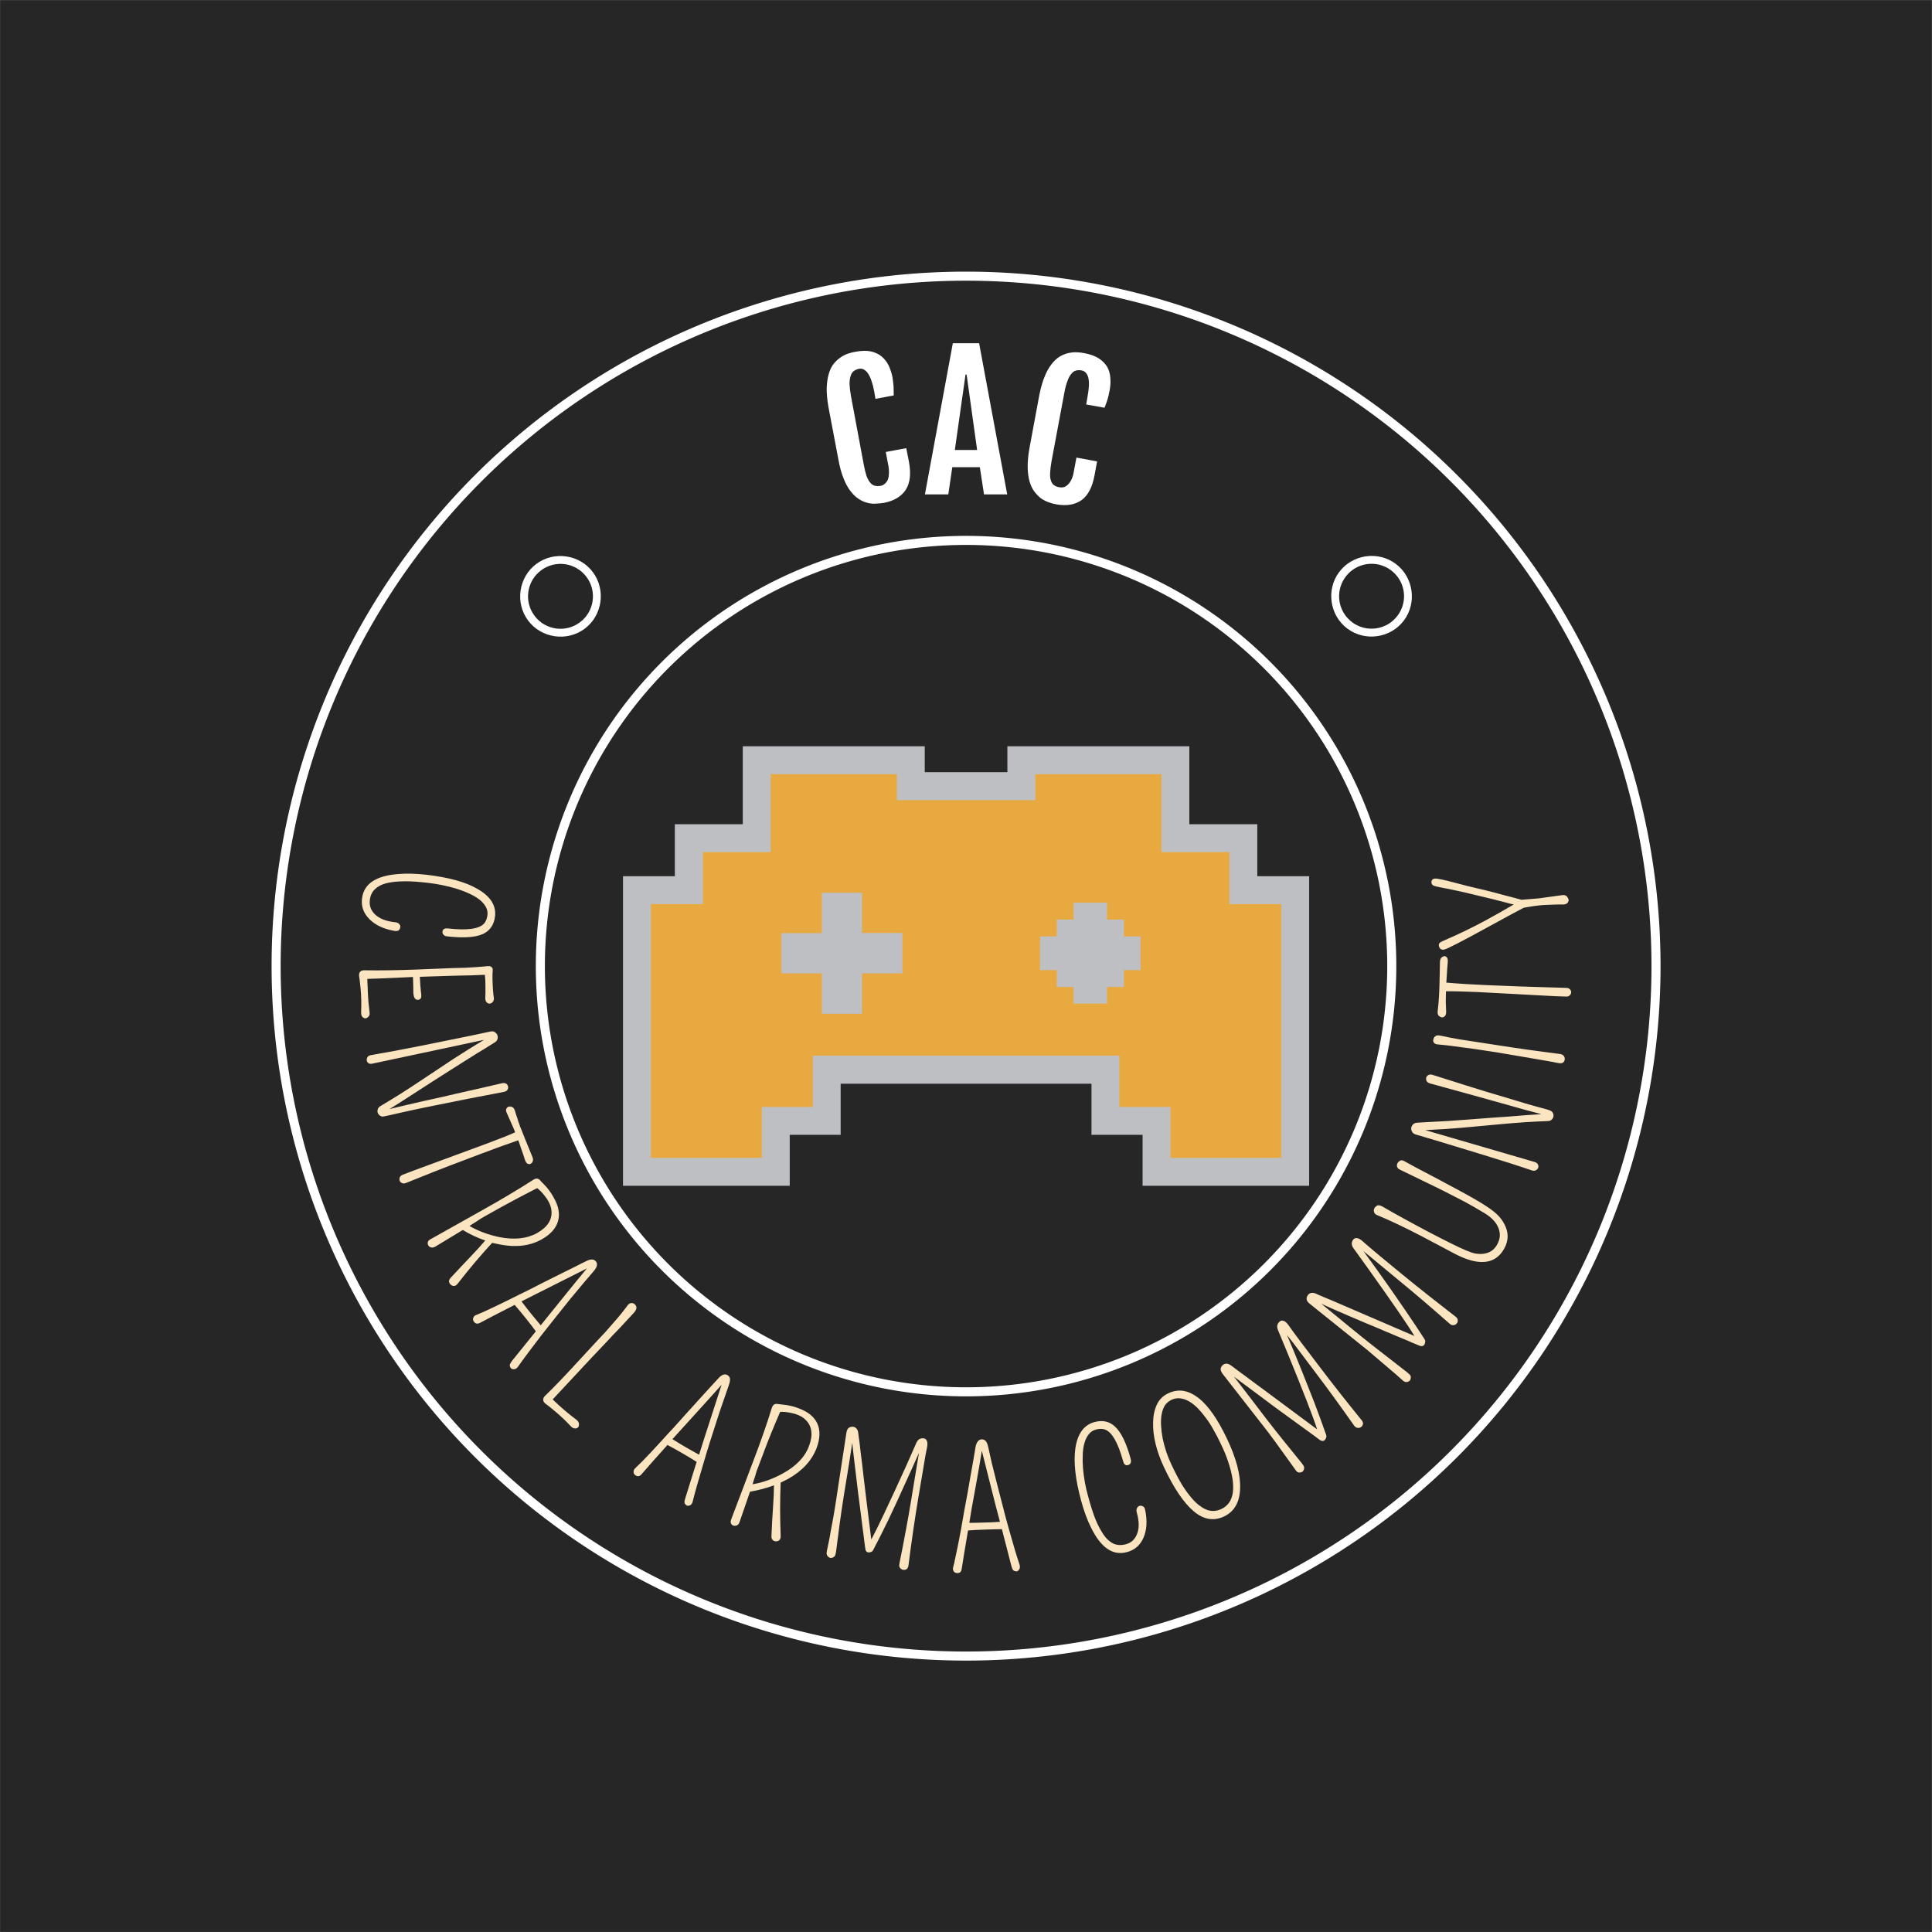 <svg xmlns="http://www.w3.org/2000/svg" version="1.1" xmlns:xlink="http://www.w3.org/1999/xlink" xmlns:svgjs="http://svgjs.dev/svgjs" viewBox="0 0 9.136 9.136"><rect x="0" y="0" width="9.136" height="9.136" fill="#808080" stroke="none"/><g transform="matrix(0.857,0,0,0.857,2.946,3.529)"><rect width="10.659" height="10.659" x="-3.437" y="-4.117" fill="#262626"></rect><g><path d=" M 1.439 -1.343 Q 1.42 -1.34 1.397 -1.339 Q 1.374 -1.337 1.35 -1.343 Q 1.325 -1.349 1.302 -1.364 Q 1.278 -1.379 1.257 -1.406 Q 1.235 -1.433 1.218 -1.476 Q 1.2 -1.519 1.189 -1.58 L 1.134 -1.87 Q 1.123 -1.932 1.124 -1.978 Q 1.126 -2.024 1.136 -2.057 Q 1.146 -2.09 1.163 -2.111 Q 1.181 -2.133 1.201 -2.146 Q 1.221 -2.16 1.243 -2.167 Q 1.264 -2.174 1.283 -2.177 Q 1.332 -2.186 1.367 -2.179 Q 1.403 -2.171 1.427 -2.151 Q 1.451 -2.131 1.466 -2.101 Q 1.48 -2.071 1.487 -2.036 Q 1.491 -2.009 1.493 -1.986 Q 1.494 -1.963 1.494 -1.936 L 1.393 -1.917 L 1.386 -1.959 Q 1.373 -2.026 1.352 -2.057 Q 1.331 -2.088 1.302 -2.083 Q 1.285 -2.079 1.273 -2.07 Q 1.261 -2.061 1.256 -2.043 Q 1.25 -2.026 1.25 -1.998 Q 1.251 -1.971 1.258 -1.932 L 1.328 -1.557 Q 1.335 -1.519 1.343 -1.494 Q 1.352 -1.469 1.363 -1.456 Q 1.374 -1.442 1.388 -1.438 Q 1.403 -1.434 1.421 -1.437 Q 1.433 -1.439 1.443 -1.447 Q 1.453 -1.455 1.46 -1.468 Q 1.466 -1.481 1.467 -1.5 Q 1.469 -1.519 1.465 -1.544 L 1.45 -1.624 L 1.563 -1.645 L 1.578 -1.569 Q 1.596 -1.47 1.56 -1.415 Q 1.523 -1.359 1.439 -1.343 M 1.82 -2.224 L 1.965 -2.224 L 2.12 -1.39 L 1.992 -1.39 L 1.969 -1.54 L 1.817 -1.54 L 1.795 -1.39 L 1.666 -1.39 L 1.82 -2.224 M 1.954 -1.635 L 1.896 -2.051 L 1.89 -2.051 L 1.831 -1.635 L 1.954 -1.635 M 2.391 -1.335 Q 2.372 -1.338 2.35 -1.346 Q 2.329 -1.353 2.308 -1.367 Q 2.288 -1.382 2.271 -1.404 Q 2.254 -1.426 2.244 -1.459 Q 2.234 -1.492 2.233 -1.539 Q 2.232 -1.585 2.243 -1.646 L 2.297 -1.937 Q 2.309 -1.998 2.327 -2.041 Q 2.344 -2.083 2.366 -2.11 Q 2.387 -2.137 2.411 -2.151 Q 2.435 -2.165 2.459 -2.17 Q 2.483 -2.175 2.505 -2.174 Q 2.528 -2.173 2.546 -2.169 Q 2.595 -2.16 2.626 -2.14 Q 2.656 -2.12 2.672 -2.093 Q 2.687 -2.066 2.689 -2.032 Q 2.692 -1.999 2.685 -1.963 Q 2.68 -1.937 2.674 -1.915 Q 2.667 -1.893 2.657 -1.868 L 2.556 -1.886 L 2.563 -1.928 Q 2.576 -1.996 2.568 -2.032 Q 2.559 -2.069 2.53 -2.074 Q 2.513 -2.077 2.499 -2.073 Q 2.484 -2.069 2.473 -2.054 Q 2.461 -2.04 2.452 -2.014 Q 2.442 -1.989 2.435 -1.949 L 2.365 -1.575 Q 2.358 -1.536 2.357 -1.51 Q 2.355 -1.484 2.361 -1.467 Q 2.366 -1.45 2.378 -1.441 Q 2.39 -1.432 2.409 -1.429 Q 2.421 -1.427 2.433 -1.43 Q 2.445 -1.434 2.455 -1.444 Q 2.466 -1.454 2.474 -1.471 Q 2.483 -1.488 2.487 -1.513 L 2.502 -1.593 L 2.616 -1.572 L 2.602 -1.496 Q 2.584 -1.397 2.53 -1.358 Q 2.476 -1.32 2.391 -1.335" fill="#ffffff" fill-rule="nonzero"></path></g><g><path d=" M -1.257 0.971 Q -1.242 0.972 -1.235 0.981 Q -1.227 0.989 -1.229 0.998 Q -1.23 1.008 -1.237 1.015 Q -1.245 1.021 -1.259 1.019 Q -1.349 1.004 -1.399 0.954 Q -1.448 0.905 -1.44 0.841 Q -1.427 0.72 -1.242 0.705 Q -1.173 0.699 -1.083 0.709 Q -0.992 0.72 -0.922 0.739 Q -0.853 0.758 -0.803 0.787 Q -0.696 0.848 -0.706 0.938 Q -0.714 1.008 -0.773 1.036 Q -0.836 1.064 -0.969 1.049 Q -0.984 1.048 -0.99 1.04 Q -0.997 1.033 -0.996 1.023 Q -0.994 1.003 -0.968 1.005 Q -0.802 1.024 -0.764 0.975 Q -0.751 0.957 -0.748 0.932 Q -0.745 0.907 -0.757 0.886 Q -0.769 0.864 -0.792 0.846 Q -0.815 0.828 -0.848 0.813 Q -0.88 0.798 -0.918 0.786 Q -0.996 0.763 -1.072 0.754 Q -1.149 0.745 -1.196 0.745 Q -1.243 0.745 -1.277 0.75 Q -1.311 0.755 -1.333 0.765 Q -1.355 0.775 -1.369 0.789 Q -1.393 0.811 -1.397 0.85 Q -1.402 0.894 -1.37 0.926 Q -1.333 0.963 -1.257 0.971 M -1.203 1.275 L -1.363 1.282 Q -1.384 1.283 -1.4 1.283 Q -1.407 1.284 -1.411 1.284 Q -1.407 1.398 -1.402 1.435 Q -1.397 1.474 -1.398 1.48 Q -1.4 1.486 -1.404 1.491 Q -1.411 1.5 -1.421 1.501 Q -1.431 1.501 -1.438 1.493 Q -1.445 1.485 -1.445 1.469 Q -1.442 1.395 -1.448 1.336 Q -1.454 1.277 -1.456 1.269 Q -1.457 1.262 -1.456 1.257 Q -1.455 1.251 -1.452 1.246 Q -1.444 1.236 -1.43 1.236 Q -1.299 1.238 -1.141 1.232 Q -0.983 1.226 -0.943 1.224 Q -0.902 1.223 -0.868 1.222 Q -0.796 1.218 -0.766 1.215 Q -0.736 1.211 -0.73 1.215 Q -0.724 1.218 -0.721 1.223 Q -0.718 1.229 -0.719 1.24 Q -0.721 1.259 -0.72 1.29 Q -0.718 1.35 -0.715 1.371 Q -0.711 1.393 -0.713 1.399 Q -0.715 1.406 -0.718 1.41 Q -0.725 1.419 -0.736 1.42 Q -0.746 1.42 -0.753 1.412 Q -0.76 1.404 -0.76 1.39 Q -0.76 1.376 -0.759 1.361 Q -0.759 1.345 -0.759 1.327 Q -0.759 1.289 -0.762 1.261 Q -0.801 1.263 -0.84 1.264 Q -0.886 1.265 -0.933 1.266 Q -1.06 1.27 -1.121 1.272 Q -1.118 1.328 -1.115 1.355 Q -1.11 1.383 -1.116 1.391 Q -1.122 1.399 -1.132 1.399 Q -1.156 1.4 -1.157 1.354 Q -1.157 1.344 -1.157 1.337 L -1.158 1.3 L -1.159 1.273 L -1.203 1.275 M -0.657 1.907 Q -0.878 1.949 -0.969 1.968 Q -1.06 1.986 -1.103 1.995 Q -1.145 2.004 -1.183 2.012 Q -1.265 2.03 -1.294 2.037 Q -1.324 2.044 -1.33 2.043 Q -1.336 2.041 -1.341 2.038 Q -1.361 2.023 -1.352 2 Q -1.348 1.991 -1.338 1.985 Q -1.232 1.923 -1.11 1.841 Q -0.987 1.759 -0.937 1.726 Q -0.844 1.666 -0.767 1.62 L -1.382 1.751 Q -1.396 1.754 -1.404 1.749 Q -1.412 1.743 -1.414 1.734 Q -1.415 1.725 -1.41 1.715 Q -1.404 1.706 -1.389 1.704 Q -1.267 1.683 -1.111 1.652 L -0.85 1.599 Q -0.781 1.585 -0.732 1.574 Q -0.715 1.57 -0.705 1.579 Q -0.694 1.587 -0.692 1.598 Q -0.687 1.622 -0.709 1.635 Q -0.73 1.648 -0.767 1.671 Q -0.804 1.693 -0.848 1.721 Q -0.893 1.749 -0.943 1.781 Q -0.993 1.813 -1.042 1.844 Q -1.092 1.876 -1.138 1.906 Q -1.184 1.935 -1.222 1.96 Q -1.26 1.984 -1.287 2.001 Q -1.288 2.001 -1.289 2.002 Q -1.203 1.981 -1.102 1.958 Q -0.978 1.931 -0.916 1.916 Q -0.855 1.902 -0.792 1.888 Q -0.729 1.873 -0.667 1.859 Q -0.653 1.856 -0.644 1.862 Q -0.636 1.868 -0.634 1.878 Q -0.632 1.887 -0.638 1.896 Q -0.643 1.904 -0.657 1.907 M -0.56 2.117 Q -0.556 2.129 -0.499 2.268 Q -0.492 2.287 -0.504 2.3 Q -0.508 2.303 -0.513 2.305 Q -0.519 2.307 -0.527 2.303 Q -0.535 2.299 -0.541 2.282 Q -0.547 2.264 -0.552 2.248 Q -0.558 2.231 -0.563 2.217 Q -0.571 2.192 -0.578 2.174 Q -0.677 2.208 -0.79 2.251 Q -0.911 2.297 -0.956 2.314 Q -1.001 2.331 -1.041 2.347 Q -1.145 2.388 -1.196 2.409 Q -1.21 2.415 -1.219 2.41 Q -1.229 2.406 -1.232 2.398 Q -1.235 2.39 -1.232 2.379 Q -1.228 2.369 -1.215 2.364 L -1.16 2.343 L -0.756 2.194 Q -0.643 2.152 -0.595 2.13 Q -0.603 2.108 -0.617 2.078 Q -0.633 2.042 -0.64 2.026 Q -0.648 2.011 -0.644 2.001 Q -0.64 1.992 -0.632 1.989 Q -0.624 1.986 -0.613 1.99 Q -0.602 1.994 -0.597 2.009 Q -0.592 2.024 -0.589 2.035 Q -0.585 2.046 -0.582 2.055 Q -0.58 2.063 -0.578 2.069 Q -0.576 2.076 -0.573 2.082 Q -0.571 2.089 -0.568 2.098 L -0.56 2.117 M -0.884 2.669 Q -0.972 2.722 -1.036 2.761 Q -1.049 2.768 -1.06 2.765 Q -1.07 2.762 -1.075 2.753 Q -1.079 2.745 -1.077 2.736 Q -1.074 2.726 -1.062 2.72 L -0.766 2.554 Q -0.613 2.468 -0.495 2.392 Q -0.478 2.381 -0.466 2.388 Q -0.46 2.391 -0.457 2.395 Q -0.454 2.4 -0.44 2.413 Q -0.406 2.447 -0.384 2.487 Q -0.361 2.527 -0.356 2.558 Q -0.35 2.589 -0.358 2.618 Q -0.374 2.679 -0.449 2.721 Q -0.546 2.775 -0.679 2.749 Q -0.7 2.745 -0.722 2.74 Q -0.818 2.844 -0.912 2.965 Q -0.928 2.986 -0.948 2.973 Q -0.953 2.969 -0.957 2.963 Q -0.965 2.949 -0.952 2.934 Q -0.922 2.901 -0.894 2.872 Q -0.867 2.843 -0.84 2.815 Q -0.793 2.766 -0.76 2.727 Q -0.823 2.706 -0.884 2.669 M -0.847 2.647 Q -0.776 2.688 -0.684 2.708 Q -0.559 2.733 -0.474 2.686 Q -0.386 2.636 -0.395 2.56 Q -0.399 2.519 -0.439 2.472 Q -0.457 2.45 -0.474 2.438 Q -0.595 2.5 -0.676 2.545 Q -0.761 2.592 -0.767 2.596 Q -0.774 2.6 -0.779 2.603 Q -0.784 2.606 -0.79 2.61 Q -0.795 2.614 -0.805 2.62 Q -0.816 2.627 -0.832 2.637 Q -0.839 2.641 -0.847 2.647 M -0.149 2.843 Q -0.142 2.851 -0.144 2.864 Q -0.145 2.877 -0.164 2.899 Q -0.183 2.921 -0.218 2.962 Q -0.253 3.004 -0.292 3.051 Q -0.331 3.099 -0.372 3.151 Q -0.413 3.202 -0.451 3.251 Q -0.54 3.367 -0.579 3.423 Q -0.589 3.437 -0.601 3.437 Q -0.614 3.438 -0.619 3.431 Q -0.624 3.425 -0.625 3.416 Q -0.625 3.408 -0.61 3.388 Q -0.594 3.369 -0.559 3.325 Q -0.524 3.282 -0.484 3.232 Q -0.482 3.23 -0.481 3.228 Q -0.499 3.203 -0.534 3.159 Q -0.575 3.108 -0.598 3.082 Q -0.6 3.083 -0.603 3.085 Q -0.723 3.146 -0.788 3.181 Q -0.809 3.192 -0.821 3.177 Q -0.834 3.161 -0.821 3.145 Q -0.817 3.14 -0.805 3.136 Q -0.792 3.131 -0.763 3.118 Q -0.734 3.105 -0.697 3.087 Q -0.661 3.069 -0.617 3.048 Q -0.574 3.026 -0.528 3.004 Q -0.482 2.981 -0.436 2.957 Q -0.389 2.934 -0.346 2.912 Q -0.303 2.891 -0.265 2.872 Q -0.227 2.852 -0.205 2.842 Q -0.166 2.821 -0.149 2.843 M -0.56 3.063 Q -0.54 3.09 -0.503 3.136 Q -0.473 3.173 -0.454 3.195 Q -0.428 3.162 -0.4 3.128 Q -0.357 3.074 -0.316 3.024 Q -0.25 2.942 -0.199 2.881 Q -0.246 2.905 -0.328 2.946 Q -0.436 3 -0.493 3.029 Q -0.527 3.046 -0.56 3.063 M 0.065 3.079 Q 0.086 3.098 0.059 3.127 Q 0.023 3.166 -0.017 3.209 Q -0.058 3.251 -0.09 3.286 Q -0.123 3.321 -0.167 3.367 Q -0.257 3.464 -0.388 3.604 Q -0.323 3.667 -0.257 3.716 Q -0.244 3.726 -0.243 3.739 Q -0.242 3.751 -0.248 3.758 Q -0.255 3.765 -0.265 3.764 Q -0.276 3.764 -0.287 3.753 Q -0.322 3.715 -0.367 3.676 Q -0.412 3.638 -0.423 3.631 Q -0.433 3.624 -0.436 3.619 Q -0.439 3.615 -0.44 3.609 Q -0.442 3.597 -0.432 3.586 Q -0.356 3.513 -0.241 3.387 Q -0.126 3.262 -0.098 3.233 Q -0.071 3.203 -0.049 3.177 Q -0.005 3.127 0.027 3.083 Q 0.036 3.072 0.047 3.072 Q 0.058 3.072 0.065 3.079 M 0.577 3.47 Q 0.587 3.476 0.59 3.488 Q 0.593 3.5 0.583 3.528 Q 0.573 3.555 0.556 3.606 Q 0.538 3.657 0.519 3.716 Q 0.5 3.775 0.48 3.838 Q 0.46 3.901 0.443 3.96 Q 0.401 4.1 0.385 4.166 Q 0.381 4.183 0.37 4.188 Q 0.359 4.193 0.351 4.189 Q 0.344 4.184 0.34 4.177 Q 0.337 4.169 0.345 4.145 Q 0.352 4.121 0.369 4.068 Q 0.386 4.015 0.405 3.953 Q 0.406 3.951 0.407 3.949 Q 0.381 3.932 0.333 3.904 Q 0.276 3.871 0.245 3.855 Q 0.243 3.857 0.242 3.859 Q 0.151 3.96 0.103 4.016 Q 0.088 4.034 0.071 4.024 Q 0.054 4.014 0.06 3.995 Q 0.061 3.989 0.071 3.98 Q 0.081 3.971 0.104 3.948 Q 0.126 3.926 0.154 3.896 Q 0.182 3.866 0.215 3.83 Q 0.247 3.794 0.282 3.757 Q 0.316 3.719 0.351 3.68 Q 0.386 3.642 0.418 3.606 Q 0.451 3.57 0.479 3.539 Q 0.508 3.507 0.525 3.489 Q 0.554 3.456 0.577 3.47 M 0.273 3.823 Q 0.302 3.842 0.352 3.871 Q 0.394 3.895 0.42 3.909 Q 0.432 3.869 0.446 3.826 Q 0.467 3.761 0.487 3.699 Q 0.519 3.599 0.544 3.523 Q 0.509 3.563 0.448 3.63 Q 0.366 3.721 0.323 3.768 Q 0.298 3.796 0.273 3.823 M 0.701 4.113 Q 0.668 4.21 0.643 4.281 Q 0.638 4.295 0.628 4.299 Q 0.618 4.303 0.609 4.3 Q 0.6 4.297 0.596 4.288 Q 0.592 4.279 0.597 4.266 L 0.717 3.949 Q 0.78 3.785 0.821 3.651 Q 0.827 3.632 0.841 3.629 Q 0.847 3.628 0.852 3.629 Q 0.857 3.63 0.877 3.632 Q 0.925 3.636 0.967 3.652 Q 1.01 3.668 1.035 3.689 Q 1.059 3.709 1.072 3.736 Q 1.098 3.793 1.068 3.873 Q 1.028 3.977 0.91 4.043 Q 0.891 4.053 0.87 4.063 Q 0.864 4.205 0.87 4.357 Q 0.871 4.384 0.847 4.387 Q 0.841 4.388 0.834 4.385 Q 0.819 4.379 0.819 4.36 Q 0.821 4.315 0.823 4.275 Q 0.826 4.235 0.828 4.197 Q 0.833 4.128 0.833 4.078 Q 0.771 4.101 0.701 4.113 M 0.715 4.072 Q 0.796 4.059 0.879 4.014 Q 0.992 3.953 1.026 3.862 Q 1.062 3.768 1.006 3.715 Q 0.976 3.686 0.915 3.676 Q 0.887 3.671 0.867 3.673 Q 0.813 3.798 0.781 3.884 Q 0.746 3.975 0.744 3.982 Q 0.741 3.989 0.739 3.995 Q 0.737 4.001 0.735 4.007 Q 0.733 4.013 0.73 4.025 Q 0.726 4.037 0.72 4.055 Q 0.718 4.063 0.715 4.072 M 1.656 3.99 L 1.629 4.15 Q 1.601 4.318 1.575 4.521 Q 1.573 4.535 1.564 4.541 Q 1.555 4.546 1.546 4.544 Q 1.536 4.543 1.529 4.534 Q 1.522 4.525 1.525 4.511 Q 1.565 4.312 1.587 4.178 L 1.625 3.948 Q 1.629 3.922 1.633 3.899 Q 1.617 3.936 1.591 3.993 Q 1.533 4.121 1.511 4.169 Q 1.488 4.218 1.466 4.265 Q 1.419 4.362 1.381 4.434 Q 1.377 4.443 1.368 4.446 Q 1.36 4.449 1.353 4.448 Q 1.339 4.446 1.337 4.427 Q 1.336 4.419 1.332 4.391 Q 1.329 4.362 1.323 4.32 Q 1.318 4.277 1.311 4.225 Q 1.304 4.172 1.297 4.117 Q 1.29 4.062 1.284 4.008 Q 1.277 3.954 1.272 3.908 Q 1.268 3.871 1.265 3.843 L 1.248 3.954 Q 1.214 4.155 1.196 4.287 Q 1.179 4.42 1.176 4.441 Q 1.173 4.463 1.169 4.467 Q 1.166 4.472 1.162 4.474 Q 1.142 4.486 1.128 4.467 Q 1.121 4.459 1.125 4.44 Q 1.129 4.421 1.135 4.392 Q 1.141 4.364 1.146 4.332 Q 1.161 4.256 1.171 4.192 L 1.233 3.786 Q 1.237 3.766 1.247 3.76 Q 1.258 3.753 1.271 3.755 Q 1.294 3.759 1.298 3.789 Q 1.299 3.792 1.3 3.806 Q 1.302 3.819 1.305 3.841 Q 1.307 3.864 1.311 3.893 Q 1.315 3.922 1.319 3.956 Q 1.323 3.989 1.327 4.026 Q 1.342 4.154 1.37 4.377 Q 1.418 4.289 1.562 3.972 Q 1.59 3.909 1.619 3.843 Q 1.632 3.814 1.661 3.819 Q 1.672 3.821 1.677 3.833 Q 1.682 3.846 1.678 3.867 Q 1.671 3.896 1.656 3.99 M 1.98 3.824 Q 1.991 3.824 2 3.832 Q 2.01 3.841 2.016 3.87 Q 2.022 3.898 2.034 3.951 Q 2.047 4.004 2.062 4.063 Q 2.077 4.123 2.094 4.187 Q 2.11 4.251 2.127 4.311 Q 2.166 4.451 2.188 4.515 Q 2.193 4.532 2.186 4.542 Q 2.18 4.552 2.171 4.553 Q 2.163 4.553 2.155 4.548 Q 2.148 4.543 2.142 4.519 Q 2.136 4.495 2.122 4.441 Q 2.108 4.387 2.092 4.325 Q 2.091 4.322 2.091 4.32 Q 2.06 4.32 2.004 4.322 Q 1.938 4.324 1.904 4.327 Q 1.903 4.33 1.903 4.332 Q 1.88 4.466 1.869 4.539 Q 1.866 4.562 1.846 4.562 Q 1.826 4.563 1.821 4.543 Q 1.819 4.538 1.823 4.525 Q 1.827 4.512 1.833 4.481 Q 1.84 4.45 1.848 4.41 Q 1.856 4.37 1.865 4.322 Q 1.873 4.274 1.882 4.224 Q 1.892 4.173 1.901 4.122 Q 1.91 4.071 1.918 4.024 Q 1.926 3.976 1.934 3.934 Q 1.941 3.893 1.945 3.868 Q 1.953 3.825 1.98 3.824 M 1.911 4.285 Q 1.945 4.285 2.003 4.283 Q 2.051 4.282 2.08 4.279 Q 2.069 4.239 2.058 4.196 Q 2.041 4.129 2.025 4.066 Q 1.999 3.964 1.98 3.887 Q 1.972 3.939 1.956 4.029 Q 1.934 4.149 1.923 4.211 Q 1.917 4.249 1.911 4.285 M 2.835 4.228 Q 2.831 4.214 2.836 4.204 Q 2.841 4.194 2.85 4.191 Q 2.86 4.189 2.869 4.194 Q 2.878 4.198 2.881 4.213 Q 2.9 4.302 2.872 4.367 Q 2.845 4.429 2.782 4.446 Q 2.665 4.479 2.583 4.312 Q 2.552 4.251 2.528 4.163 Q 2.504 4.075 2.496 4.003 Q 2.488 3.931 2.496 3.874 Q 2.514 3.753 2.601 3.729 Q 2.669 3.71 2.716 3.755 Q 2.766 3.802 2.801 3.931 Q 2.805 3.946 2.801 3.955 Q 2.796 3.964 2.787 3.966 Q 2.767 3.972 2.76 3.946 Q 2.716 3.786 2.656 3.769 Q 2.635 3.763 2.611 3.77 Q 2.586 3.776 2.571 3.795 Q 2.555 3.814 2.547 3.842 Q 2.538 3.871 2.537 3.906 Q 2.535 3.942 2.538 3.982 Q 2.545 4.062 2.566 4.137 Q 2.586 4.211 2.603 4.255 Q 2.62 4.299 2.638 4.328 Q 2.655 4.358 2.672 4.375 Q 2.69 4.392 2.707 4.4 Q 2.737 4.413 2.775 4.403 Q 2.817 4.392 2.835 4.35 Q 2.856 4.302 2.835 4.228 M 3.316 4.25 Q 3.23 4.29 3.149 4.221 Q 3.067 4.152 2.986 3.98 Q 2.922 3.844 2.925 3.73 Q 2.926 3.675 2.946 3.632 Q 2.966 3.59 3.009 3.57 Q 3.051 3.55 3.094 3.557 Q 3.136 3.565 3.177 3.597 Q 3.256 3.66 3.331 3.817 Q 3.41 3.982 3.405 4.097 Q 3.401 4.21 3.316 4.25 M 3.075 3.598 Q 3.05 3.595 3.027 3.606 Q 3.004 3.617 2.99 3.637 Q 2.977 3.658 2.972 3.687 Q 2.967 3.715 2.969 3.749 Q 2.971 3.784 2.978 3.82 Q 2.994 3.896 3.026 3.963 Q 3.058 4.031 3.084 4.074 Q 3.111 4.117 3.136 4.146 Q 3.16 4.175 3.183 4.191 Q 3.206 4.208 3.227 4.215 Q 3.264 4.226 3.301 4.209 Q 3.41 4.158 3.339 3.947 Q 3.323 3.899 3.3 3.852 Q 3.278 3.805 3.258 3.771 Q 3.239 3.736 3.217 3.707 Q 3.195 3.677 3.172 3.653 Q 3.148 3.629 3.124 3.615 Q 3.1 3.601 3.075 3.598 M 3.746 3.295 L 3.844 3.424 Q 3.947 3.56 4.076 3.719 Q 4.085 3.73 4.083 3.74 Q 4.081 3.75 4.073 3.756 Q 4.065 3.762 4.054 3.761 Q 4.043 3.76 4.034 3.748 Q 3.917 3.582 3.835 3.474 L 3.695 3.288 Q 3.679 3.267 3.664 3.249 Q 3.68 3.286 3.704 3.344 Q 3.757 3.474 3.776 3.523 Q 3.796 3.573 3.815 3.622 Q 3.853 3.722 3.88 3.8 Q 3.883 3.809 3.879 3.817 Q 3.876 3.825 3.87 3.83 Q 3.859 3.838 3.844 3.827 Q 3.838 3.822 3.815 3.805 Q 3.791 3.788 3.757 3.763 Q 3.722 3.738 3.68 3.707 Q 3.637 3.675 3.592 3.643 Q 3.547 3.61 3.504 3.577 Q 3.46 3.545 3.423 3.517 Q 3.393 3.495 3.371 3.478 L 3.439 3.566 Q 3.562 3.729 3.646 3.833 Q 3.73 3.937 3.744 3.954 Q 3.757 3.971 3.758 3.976 Q 3.759 3.982 3.758 3.987 Q 3.753 4.009 3.729 4.007 Q 3.718 4.006 3.708 3.989 Q 3.697 3.973 3.68 3.95 Q 3.663 3.926 3.644 3.9 Q 3.599 3.837 3.56 3.785 L 3.308 3.462 Q 3.296 3.445 3.298 3.433 Q 3.301 3.421 3.311 3.413 Q 3.33 3.399 3.354 3.416 Q 3.357 3.418 3.368 3.426 Q 3.379 3.434 3.397 3.448 Q 3.415 3.461 3.438 3.478 Q 3.462 3.496 3.489 3.516 Q 3.516 3.536 3.546 3.558 Q 3.65 3.635 3.83 3.769 Q 3.8 3.673 3.668 3.351 Q 3.642 3.287 3.614 3.221 Q 3.602 3.191 3.625 3.173 Q 3.634 3.166 3.647 3.171 Q 3.659 3.176 3.672 3.194 Q 3.689 3.219 3.746 3.295 M 4.176 2.812 L 4.301 2.915 Q 4.433 3.023 4.595 3.148 Q 4.606 3.157 4.606 3.167 Q 4.607 3.178 4.6 3.185 Q 4.594 3.193 4.583 3.194 Q 4.572 3.196 4.561 3.186 Q 4.409 3.052 4.304 2.966 L 4.124 2.817 Q 4.104 2.801 4.086 2.786 Q 4.109 2.818 4.147 2.87 Q 4.228 2.983 4.258 3.027 Q 4.289 3.071 4.318 3.114 Q 4.379 3.203 4.423 3.272 Q 4.428 3.28 4.426 3.289 Q 4.425 3.298 4.42 3.304 Q 4.411 3.314 4.394 3.307 Q 4.387 3.304 4.36 3.293 Q 4.334 3.281 4.294 3.265 Q 4.255 3.249 4.206 3.228 Q 4.158 3.207 4.106 3.186 Q 4.055 3.164 4.005 3.143 Q 3.955 3.121 3.913 3.103 Q 3.878 3.087 3.853 3.076 L 3.94 3.147 Q 4.097 3.277 4.203 3.358 Q 4.309 3.44 4.325 3.453 Q 4.342 3.467 4.345 3.472 Q 4.347 3.477 4.347 3.482 Q 4.347 3.505 4.324 3.508 Q 4.313 3.51 4.299 3.496 Q 4.284 3.483 4.263 3.464 Q 4.241 3.445 4.216 3.424 Q 4.158 3.374 4.108 3.332 L 3.788 3.075 Q 3.772 3.062 3.772 3.049 Q 3.772 3.037 3.78 3.027 Q 3.795 3.009 3.823 3.02 Q 3.826 3.021 3.838 3.027 Q 3.851 3.032 3.871 3.041 Q 3.892 3.05 3.919 3.061 Q 3.946 3.073 3.977 3.086 Q 4.008 3.099 4.042 3.114 Q 4.161 3.165 4.367 3.254 Q 4.315 3.167 4.113 2.884 Q 4.073 2.828 4.031 2.77 Q 4.012 2.744 4.03 2.721 Q 4.038 2.712 4.051 2.714 Q 4.064 2.716 4.081 2.731 Q 4.103 2.751 4.176 2.812 M 4.576 2.793 L 4.408 2.704 Q 4.264 2.629 4.159 2.586 Q 4.146 2.58 4.144 2.569 Q 4.141 2.558 4.146 2.549 Q 4.152 2.539 4.162 2.534 Q 4.172 2.529 4.193 2.541 Q 4.213 2.553 4.245 2.571 Q 4.277 2.589 4.312 2.608 Q 4.383 2.647 4.442 2.678 Q 4.5 2.708 4.521 2.719 Q 4.543 2.73 4.563 2.74 Q 4.67 2.794 4.704 2.799 Q 4.737 2.804 4.76 2.798 Q 4.804 2.788 4.825 2.746 Q 4.848 2.704 4.831 2.659 Q 4.813 2.613 4.757 2.578 Q 4.687 2.536 4.644 2.513 Q 4.6 2.49 4.568 2.474 Q 4.536 2.457 4.497 2.438 Q 4.38 2.381 4.287 2.336 Q 4.274 2.33 4.271 2.319 Q 4.269 2.309 4.274 2.3 Q 4.279 2.291 4.289 2.286 Q 4.299 2.282 4.311 2.289 Q 4.37 2.322 4.428 2.352 Q 4.486 2.382 4.543 2.413 Q 4.681 2.486 4.739 2.522 Q 4.797 2.558 4.823 2.583 Q 4.849 2.608 4.864 2.638 Q 4.898 2.703 4.865 2.767 Q 4.81 2.872 4.68 2.837 Q 4.64 2.826 4.595 2.803 L 4.576 2.793 M 4.467 1.813 Q 4.681 1.881 4.77 1.908 Q 4.859 1.935 4.901 1.947 Q 4.942 1.96 4.98 1.971 Q 5.06 1.994 5.089 2.001 Q 5.118 2.009 5.123 2.014 Q 5.128 2.018 5.131 2.023 Q 5.141 2.046 5.122 2.062 Q 5.115 2.068 5.103 2.068 Q 4.981 2.072 4.834 2.086 Q 4.687 2.1 4.627 2.105 Q 4.517 2.114 4.427 2.118 L 5.031 2.294 Q 5.044 2.298 5.048 2.307 Q 5.053 2.316 5.05 2.325 Q 5.047 2.334 5.038 2.339 Q 5.029 2.345 5.014 2.34 Q 4.897 2.3 4.745 2.254 L 4.489 2.176 Q 4.423 2.156 4.374 2.142 Q 4.358 2.137 4.353 2.125 Q 4.347 2.113 4.35 2.102 Q 4.358 2.078 4.383 2.077 Q 4.408 2.076 4.451 2.073 Q 4.494 2.071 4.547 2.068 Q 4.599 2.064 4.658 2.06 Q 4.717 2.056 4.776 2.051 Q 4.834 2.047 4.889 2.043 Q 4.944 2.039 4.989 2.035 Q 5.034 2.032 5.066 2.03 Q 5.067 2.03 5.068 2.03 Q 4.982 2.008 4.882 1.979 Q 4.76 1.945 4.699 1.928 Q 4.639 1.911 4.576 1.894 Q 4.514 1.877 4.452 1.86 Q 4.439 1.856 4.434 1.847 Q 4.43 1.837 4.432 1.828 Q 4.435 1.819 4.444 1.814 Q 4.453 1.809 4.467 1.813 M 4.615 1.617 Q 4.639 1.621 4.81 1.647 Q 4.981 1.674 5.171 1.698 Q 5.185 1.7 5.192 1.71 Q 5.198 1.72 5.196 1.729 Q 5.195 1.739 5.187 1.745 Q 5.179 1.752 5.156 1.747 Q 5.133 1.742 5.092 1.735 Q 5.051 1.728 5.005 1.72 Q 4.914 1.704 4.834 1.691 Q 4.755 1.679 4.711 1.672 Q 4.666 1.666 4.629 1.661 Q 4.546 1.649 4.496 1.645 Q 4.481 1.644 4.475 1.636 Q 4.469 1.629 4.471 1.619 Q 4.473 1.608 4.481 1.601 Q 4.489 1.593 4.506 1.596 Q 4.522 1.599 4.538 1.602 Q 4.554 1.606 4.572 1.609 Q 4.591 1.613 4.615 1.617 M 4.504 1.35 Q 4.505 1.337 4.508 1.187 Q 4.509 1.167 4.525 1.16 Q 4.529 1.158 4.535 1.158 Q 4.541 1.159 4.547 1.166 Q 4.552 1.173 4.551 1.191 Q 4.55 1.21 4.548 1.227 Q 4.547 1.244 4.546 1.259 Q 4.544 1.286 4.543 1.304 Q 4.647 1.313 4.768 1.318 Q 4.897 1.323 4.945 1.325 Q 4.993 1.327 5.037 1.328 Q 5.149 1.332 5.203 1.333 Q 5.218 1.333 5.225 1.341 Q 5.232 1.348 5.232 1.357 Q 5.232 1.366 5.224 1.374 Q 5.217 1.382 5.203 1.381 L 5.144 1.379 L 4.714 1.356 Q 4.594 1.351 4.541 1.352 Q 4.54 1.376 4.54 1.409 Q 4.541 1.447 4.542 1.465 Q 4.542 1.482 4.535 1.489 Q 4.528 1.496 4.519 1.496 Q 4.511 1.495 4.502 1.488 Q 4.494 1.48 4.495 1.464 Q 4.497 1.448 4.498 1.436 Q 4.499 1.425 4.5 1.416 Q 4.5 1.407 4.501 1.401 Q 4.502 1.394 4.502 1.387 Q 4.503 1.38 4.503 1.371 L 4.504 1.35 M 5.055 0.839 L 5.185 0.821 Q 5.205 0.819 5.214 0.837 Q 5.217 0.842 5.218 0.849 Q 5.218 0.856 5.212 0.864 Q 5.205 0.872 5.189 0.873 Q 5.173 0.873 5.157 0.873 Q 5.141 0.873 5.125 0.874 Q 5.087 0.875 5.066 0.877 Q 5.045 0.879 5.03 0.881 Q 5.015 0.883 4.999 0.886 Q 4.986 0.888 4.97 0.891 Q 4.934 0.91 4.893 0.932 Q 4.84 0.961 4.783 0.992 Q 4.55 1.12 4.53 1.122 Q 4.519 1.124 4.511 1.118 Q 4.504 1.112 4.502 1.101 Q 4.5 1.091 4.507 1.084 Q 4.514 1.078 4.552 1.062 Q 4.59 1.046 4.65 1.017 Q 4.71 0.988 4.763 0.959 Q 4.835 0.92 4.915 0.873 Q 4.896 0.869 4.875 0.863 Q 4.84 0.854 4.801 0.844 Q 4.763 0.835 4.722 0.825 Q 4.682 0.815 4.643 0.806 Q 4.549 0.785 4.518 0.78 Q 4.487 0.774 4.475 0.77 Q 4.463 0.765 4.461 0.754 Q 4.459 0.732 4.48 0.73 Q 4.496 0.728 4.583 0.751 Q 4.67 0.774 4.697 0.78 Q 4.724 0.786 4.748 0.792 Q 4.772 0.798 4.8 0.805 Q 4.827 0.812 4.856 0.82 Q 4.884 0.827 4.91 0.834 Q 4.938 0.842 4.958 0.847 Q 5.038 0.841 5.055 0.839" fill="#fbe5c1" fill-rule="nonzero"></path></g><g transform="matrix(1,0,0,1,0,0)" clip-path="url(#SvgjsClipPath24486)"><g clip-path="url(#SvgjsClipPath244732a2f7ef6-5d1d-46f3-aa32-742a64aa4771)"><path d=" M 1.665 0.143 L 2.121 0.143 L 2.121 0 L 3.125 0 L 3.125 0.43 L 3.5 0.43 L 3.5 0.717 L 3.786 0.717 L 3.786 2.425 L 2.867 2.425 L 2.867 2.144 L 2.585 2.144 L 2.585 1.862 L 1.201 1.862 L 1.201 2.144 L 0.92 2.144 L 0.92 2.425 L 0 2.425 L 0 0.717 L 0.286 0.717 L 0.286 0.43 L 0.661 0.43 L 0.661 0 L 1.665 0 L 1.665 0.143 Z" fill="#bdbfc3" transform="matrix(1,0,0,1,0,0)" fill-rule="evenodd"></path></g><g clip-path="url(#SvgjsClipPath244732a2f7ef6-5d1d-46f3-aa32-742a64aa4771)"><path d=" M 1.511 0.297 L 2.275 0.297 L 2.275 0.154 L 2.971 0.154 L 2.971 0.584 L 3.346 0.584 L 3.346 0.871 L 3.632 0.871 L 3.632 2.271 L 3.021 2.271 L 3.021 1.99 L 2.739 1.99 L 2.739 1.707 L 1.047 1.707 L 1.047 1.99 L 0.766 1.99 L 0.766 2.271 L 0.154 2.271 L 0.154 0.871 L 0.441 0.871 L 0.441 0.584 L 0.815 0.584 L 0.815 0.154 L 1.511 0.154 Z M 2.393 0.956 L 2.393 1.049 L 2.301 1.049 L 2.301 1.235 L 2.393 1.235 L 2.393 1.328 L 2.486 1.328 L 2.486 1.42 L 2.671 1.42 L 2.671 1.328 L 2.764 1.328 L 2.764 1.235 L 2.856 1.235 L 2.856 1.049 L 2.764 1.049 L 2.764 0.956 L 2.671 0.956 L 2.671 0.863 L 2.486 0.863 L 2.486 0.956 Z M 0.986 1.253 L 1.097 1.253 L 1.097 1.476 L 1.319 1.476 L 1.319 1.253 L 1.542 1.253 L 1.542 1.03 L 1.319 1.03 L 1.319 0.808 L 1.097 0.808 L 1.097 1.031 L 0.874 1.031 L 0.874 1.253 L 0.986 1.253 Z" fill="#e8a941" transform="matrix(1,0,0,1,0,0)" fill-rule="evenodd"></path></g></g><g><path d=" M -0.481 1.213 A 2.374 2.374 0 0 1 4.267 1.213 A 2.374 2.374 0 0 1 -0.481 1.213 Z M -0.431 1.213 A 2.324 2.324 0 0 0 4.217 1.213 A 2.324 2.324 0 0 0 -0.431 1.213 Z" fill="#ffffff" fill-rule="nonzero"></path></g><g><path d=" M -1.939 1.213 A 3.832 3.832 0 0 1 5.725 1.213 A 3.832 3.832 0 0 1 -1.939 1.213 Z M -1.889 1.213 A 3.782 3.782 0 0 0 5.675 1.213 A 3.782 3.782 0 0 0 -1.889 1.213 Z" fill="#ffffff" fill-rule="nonzero"></path></g><g transform="matrix(0.801,-0.599,0.599,0.801,0.425,-0.369)"><g clip-path="url(#SvgjsClipPath24487)"><path d=" M -0.342 -0.605 C -0.22 -0.605 -0.119 -0.706 -0.119 -0.828 C -0.119 -0.95 -0.22 -1.051 -0.342 -1.051 C -0.464 -1.051 -0.565 -0.95 -0.565 -0.828 C -0.565 -0.706 -0.464 -0.605 -0.342 -0.605 Z M -0.342 -0.649 C -0.441 -0.649 -0.521 -0.729 -0.521 -0.828 C -0.521 -0.927 -0.441 -1.007 -0.342 -1.007 C -0.243 -1.007 -0.163 -0.927 -0.163 -0.828 C -0.163 -0.729 -0.243 -0.649 -0.342 -0.649 Z" fill="#ffffff" transform="matrix(1,0,0,1,0,0)" fill-rule="nonzero"></path></g></g><g transform="matrix(-0.801,-0.599,-0.599,0.801,6.941,2.308)"><g clip-path="url(#SvgjsClipPath24488)"><path d=" M 4.128 -0.605 C 4.25 -0.605 4.351 -0.706 4.351 -0.828 C 4.351 -0.95 4.25 -1.051 4.128 -1.051 C 4.006 -1.051 3.905 -0.95 3.905 -0.828 C 3.905 -0.706 4.006 -0.605 4.128 -0.605 Z M 4.128 -0.649 C 4.029 -0.649 3.949 -0.729 3.949 -0.828 C 3.949 -0.927 4.028 -1.007 4.128 -1.007 C 4.227 -1.007 4.307 -0.927 4.307 -0.828 C 4.307 -0.729 4.227 -0.649 4.128 -0.649 Z" fill="#ffffff" transform="matrix(1,0,0,1,0,0)" fill-rule="nonzero"></path></g></g></g><defs><clipPath id="SvgjsClipPath24486"><path d=" M 0 0 h 3.786 v 2.425 h -3.786 Z"></path></clipPath><clipPath id="SvgjsClipPath244732a2f7ef6-5d1d-46f3-aa32-742a64aa4771"><path d=" M 0 0 L 3.786 0 L 3.786 2.425 L 0 2.425 Z"></path></clipPath><clipPath id="SvgjsClipPath24487"><path d=" M -0.686 -1.18 h 0.687 v 0.712 h -0.687 Z"></path></clipPath><clipPath id="SvgjsClipPath24488"><path d=" M 3.784 -1.18 h 0.687 v 0.712 h -0.687 Z"></path></clipPath></defs></svg>